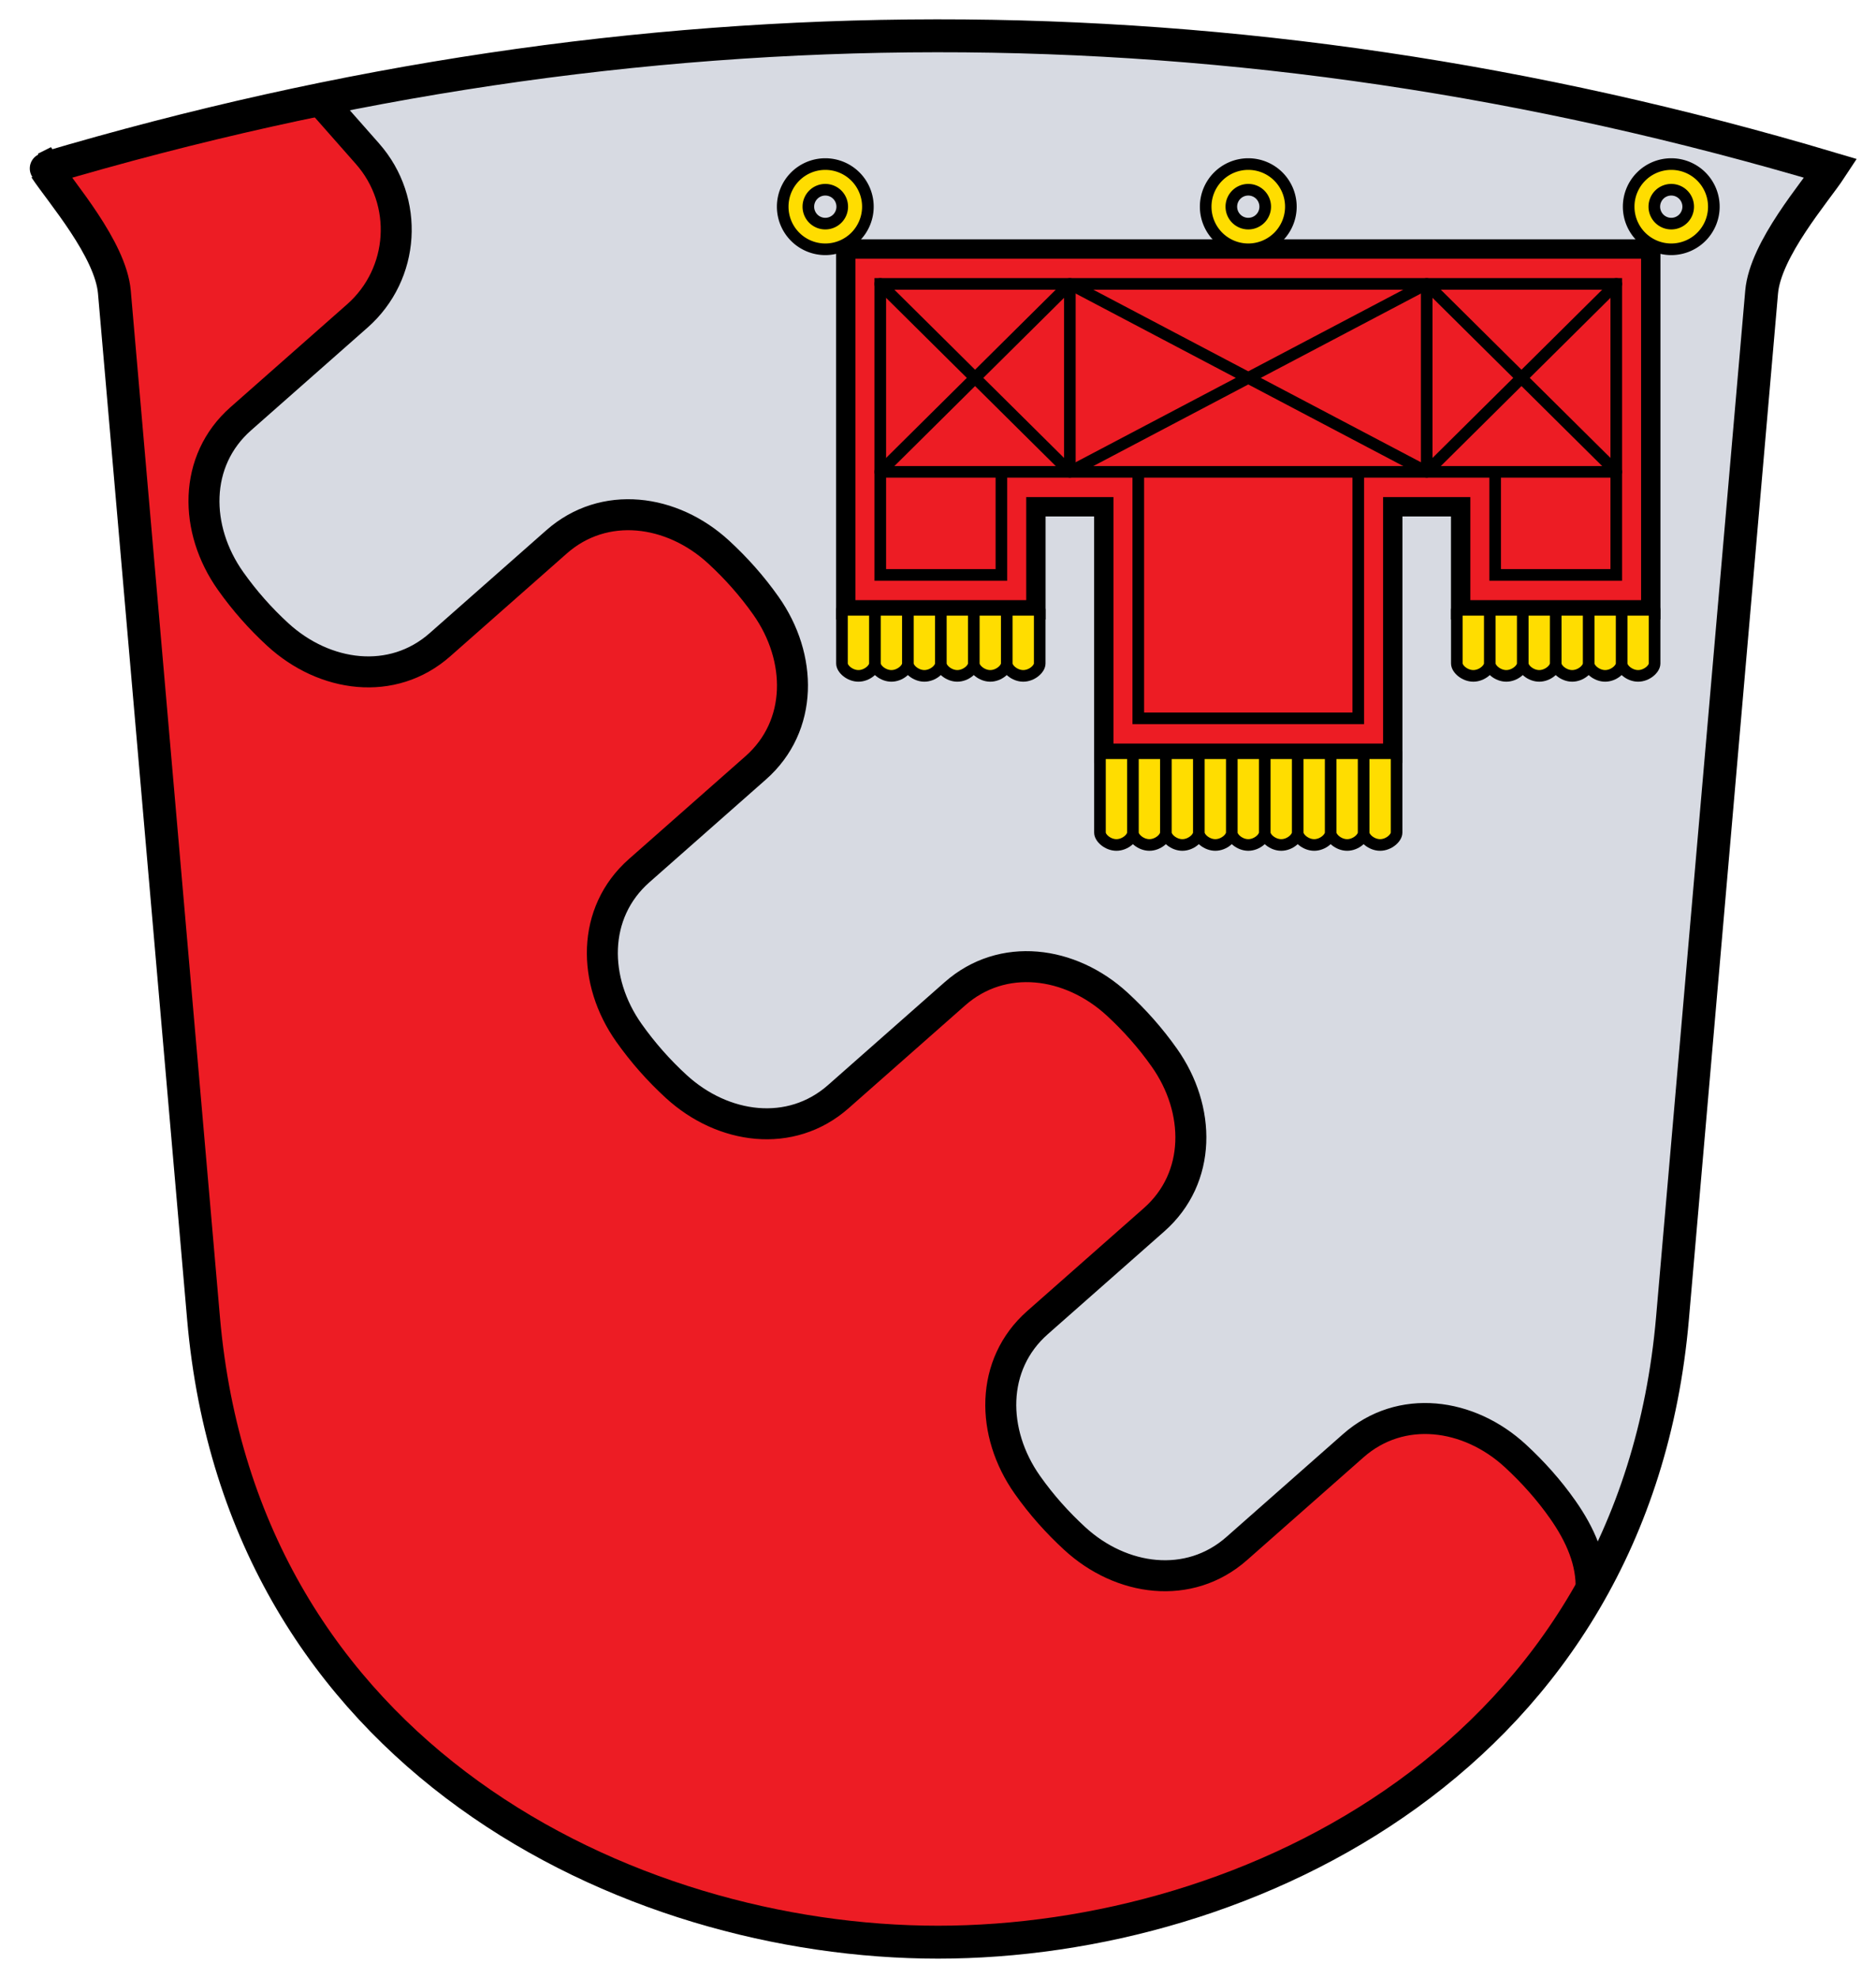 <?xml version="1.0" encoding="UTF-8" standalone="no"?>
<svg
   inkscape:version="1.1.1 (3bf5ae0d25, 2021-09-20)"
   sodipodi:docname="CoA Weiler-Simmerberg.svg"
   id="svg2130"
   version="1.1"
   viewBox="0 0 484.544 510.708"
   height="510.708"
   width="484.544"
   xmlns:inkscape="http://www.inkscape.org/namespaces/inkscape"
   xmlns:sodipodi="http://sodipodi.sourceforge.net/DTD/sodipodi-0.dtd"
   xmlns="http://www.w3.org/2000/svg"
   xmlns:svg="http://www.w3.org/2000/svg">
  <defs
     id="defs2124" />
  <sodipodi:namedview
     inkscape:pagecheckerboard="false"
     fit-margin-bottom="5"
     fit-margin-right="5"
     fit-margin-left="5"
     fit-margin-top="5"
     lock-margins="true"
     units="px"
     inkscape:snap-smooth-nodes="true"
     inkscape:snap-object-midpoints="true"
     inkscape:window-maximized="1"
     inkscape:window-y="-11"
     inkscape:window-x="-11"
     inkscape:window-height="1506"
     inkscape:window-width="2560"
     showgrid="false"
     inkscape:document-rotation="0"
     inkscape:current-layer="layer1"
     inkscape:document-units="px"
     inkscape:cy="255.33333"
     inkscape:cx="242"
     inkscape:zoom="1.5"
     inkscape:pageshadow="2"
     inkscape:pageopacity="0"
     borderopacity="1.0"
     bordercolor="#666666"
     pagecolor="#333333"
     id="base"
     showguides="true"
     inkscape:guide-bbox="true"
     inkscape:snap-intersection-paths="true"
     inkscape:object-paths="true"
     inkscape:snap-grids="false"
     inkscape:snap-global="true"
     inkscape:lockguides="false"
     guidecolor="#00ffff"
     guideopacity="0.498"
     inkscape:snap-midpoints="true" />
  <g
     id="layer1"
     inkscape:groupmode="layer"
     inkscape:label="weiler-simmerberg"
     transform="translate(-51.352,-32.761)">
    <g
       id="g29824"
       inkscape:label="coa">
      <path
         style="opacity:1;fill:#d7dae2;fill-opacity:1;stroke:none;stroke-width:8.5;stroke-linecap:butt;stroke-linejoin:miter;stroke-miterlimit:4;stroke-dasharray:none"
         d="M 63.043,76.25 C 66.99,82.267 79.929,97.05 80.895,108.171 L 103.926,373.176 c 9.825,113.057 109.583,161.044 189.7,161.044 80.117,0 179.875,-47.987 189.7,-161.044 l 23.03,-265.004 c 0.966,-11.121 13.905,-25.904 17.853,-31.921 -154.231,-45.928 -307.947,-45.404 -461.167,0 z"
         id="path23792"
         sodipodi:nodetypes="csszsscc"
         inkscape:label="coa-0" />
      <path
         id="path20126"
         style="opacity:1;fill:#ed1c24;fill-opacity:1;stroke:#000000;stroke-width:8;stroke-linecap:round;stroke-linejoin:round;stroke-miterlimit:4;stroke-dasharray:none"
         d="M 134.014,58.574 C 110.345,63.438 86.688,69.243 63.043,76.25 c 3.948,6.017 16.885,20.801 17.852,31.922 l 23.031,265.004 c 9.825,113.057 109.584,161.043 189.701,161.043 60.955,0 133.235,-27.817 168.672,-90.895 0.3,-7.368 -2.761,-14.315 -7.336,-20.824 -3.621,-5.152 -7.732,-9.713 -12.203,-13.838 -12.043,-11.11 -29.584,-13.466 -41.873,-2.629 l -30.113,26.557 c -12.289,10.837 -29.825,8.475 -41.873,-2.629 -4.401,-4.056 -8.51,-8.601 -12.203,-13.838 -9.443,-13.39 -9.662,-31.036 2.627,-41.873 l 30.113,-26.557 c 12.289,-10.837 12.094,-28.499 2.629,-41.873 -3.598,-5.084 -7.676,-9.685 -12.203,-13.838 -12.074,-11.076 -29.584,-13.466 -41.873,-2.629 l -30.113,26.557 c -12.289,10.837 -29.794,8.442 -41.873,-2.629 -4.553,-4.173 -8.623,-8.783 -12.203,-13.838 -9.47,-13.371 -9.662,-31.036 2.627,-41.873 l 30.113,-26.555 c 12.289,-10.837 12.082,-28.491 2.629,-41.873 -3.651,-5.169 -7.75,-9.742 -12.203,-13.84 -12.056,-11.095 -29.584,-13.464 -41.873,-2.627 l -30.113,26.555 c -12.289,10.837 -29.794,8.443 -41.873,-2.627 -4.562,-4.18 -8.629,-8.794 -12.203,-13.84 -9.471,-13.37 -9.662,-31.036 2.627,-41.873 l 30.113,-26.555 c 12.289,-10.837 13.467,-29.585 2.629,-41.873 L 134.068,58.625 c -0.017,-0.019 -0.038,-0.032 -0.055,-0.051 z"
         inkscape:label="field2"
         sodipodi:nodetypes="scccscssssssccssccssccssssssccscss" />
      <path
         style="opacity:1;fill:none;fill-opacity:1;stroke:#000000;stroke-width:8.5;stroke-linecap:butt;stroke-linejoin:miter;stroke-miterlimit:4;stroke-dasharray:none"
         d="M 63.043,76.25 C 66.99,82.267 79.929,97.05 80.895,108.171 L 103.926,373.176 c 9.825,113.057 109.583,161.044 189.7,161.044 80.117,0 179.875,-47.987 189.7,-161.044 l 23.03,-265.004 c 0.966,-11.121 13.905,-25.904 17.853,-31.921 -154.231,-45.928 -307.947,-45.404 -461.167,0 z"
         id="path27377"
         sodipodi:nodetypes="csszsscc"
         inkscape:label="coa-f" />
      <g
         id="g17827"
         inkscape:label="gonfanon">
        <path
           style="fill:#ed1c24;fill-opacity:1;stroke:#000000;stroke-width:5;stroke-linejoin:miter;stroke-miterlimit:4;stroke-dasharray:none"
           d="M 477.721,97.05 V 190.215 h -49.102 v -26.603 h -17.535 v 63.637 H 336.444 V 163.612 H 318.909 V 190.215 H 269.807 V 97.05 Z"
           id="path11095"
           sodipodi:nodetypes="ccccccccccccc"
           inkscape:label="gonfanon-0" />
        <path
           id="path11097"
           style="color:#000000;fill:#ffdd00;fill-opacity:1;stroke:#000000;stroke-width:3;stroke-linecap:round;stroke-linejoin:round;stroke-miterlimit:4;stroke-dasharray:none"
           d="m 436.145,190.215 v 13.854 c 0,1.401 -2.031,3.2 -4.256,3.2 -2.226,0 -4.256,-1.8 -4.256,-3.2 V 190.215 Z m 8.513,0 v 13.854 c 0,1.401 -2.031,3.2 -4.256,3.2 -2.226,0 -4.256,-1.8 -4.256,-3.2 V 190.215 Z m 8.513,0 v 13.854 c 0,1.401 -2.031,3.2 -4.256,3.2 -2.226,0 -4.256,-1.8 -4.256,-3.2 V 190.215 Z m 8.513,0 v 13.854 c 0,1.401 -2.031,3.2 -4.256,3.2 -2.226,0 -4.256,-1.8 -4.256,-3.2 V 190.215 Z m 8.513,0 v 13.854 c 0,1.401 -2.031,3.2 -4.256,3.2 -2.226,0 -4.256,-1.8 -4.256,-3.2 V 190.215 Z m 8.513,0 v 13.854 c 0,1.401 -2.031,3.2 -4.256,3.2 -2.226,0 -4.256,-1.8 -4.256,-3.2 V 190.215 Z m -75.15,37.035 v 20.479 c 0,1.401 2.031,3.2 4.256,3.2 2.226,0 4.256,-1.8 4.256,-3.2 V 227.25 Z m -8.513,0 v 20.479 c 0,1.401 2.031,3.2 4.256,3.2 2.226,0 4.256,-1.8 4.256,-3.2 V 227.25 Z m -8.513,0 v 20.479 c 0,1.401 2.031,3.2 4.256,3.2 2.226,0 4.256,-1.8 4.256,-3.2 V 227.25 Z m -8.513,0 v 20.479 c 0,1.401 2.031,3.2 4.256,3.2 2.226,0 4.256,-1.8 4.256,-3.2 V 227.25 Z m -8.513,0 v 20.479 c 0,1.401 2.031,3.2 4.256,3.2 2.226,0 4.256,-1.8 4.256,-3.2 V 227.25 Z m -8.513,0 v 20.479 c 0,1.401 2.031,3.2 4.256,3.2 2.226,0 4.256,-1.8 4.256,-3.2 V 227.25 Z m -8.513,0 v 20.479 c 0,1.401 2.031,3.2 4.256,3.2 2.226,0 4.256,-1.8 4.256,-3.2 V 227.25 Z m -8.513,0 v 20.479 c 0,1.401 2.031,3.2 4.256,3.2 2.226,0 4.256,-1.8 4.256,-3.2 V 227.25 Z m -8.513,0 v 20.479 c 0,1.401 2.031,3.2 4.256,3.2 2.226,0 4.256,-1.8 4.256,-3.2 V 227.25 Z m -24.073,-37.035 v 13.854 c 0,1.401 2.031,3.2 4.256,3.2 2.226,0 4.256,-1.8 4.256,-3.2 V 190.215 Z m -8.513,0 v 13.854 c 0,1.401 2.031,3.2 4.256,3.2 2.226,0 4.256,-1.8 4.256,-3.2 V 190.215 Z m -8.513,0 v 13.854 c 0,1.401 2.031,3.2 4.256,3.2 2.226,0 4.256,-1.8 4.256,-3.2 V 190.215 Z m -8.513,0 v 13.854 c 0,1.401 2.031,3.2 4.256,3.2 2.226,0 4.256,-1.8 4.256,-3.2 V 190.215 Z m -8.513,0 v 13.854 c 0,1.401 2.031,3.2 4.256,3.2 2.226,0 4.256,-1.8 4.256,-3.2 V 190.215 Z m -8.513,0 v 13.854 c 0,1.401 2.031,3.2 4.256,3.2 2.226,0 4.256,-1.8 4.256,-3.2 V 190.215 Z"
           inkscape:label="gonfanon-o" />
        <g
           id="g13899"
           inkscape:label="gonfanon-d"
           style="display:inline">
          <path
             id="path13594"
             style="opacity:1;fill:none;fill-opacity:1;stroke:#000000;stroke-width:3;stroke-linecap:round;stroke-linejoin:round;stroke-miterlimit:4;stroke-dasharray:none"
             d="m 468.81,154.596 -48.958,-48.529 -92.175,48.529 -48.959,-48.529 m 0,48.529 48.959,-48.529 92.175,48.529 48.958,-48.529"
             inkscape:label="gonfanon-do" />
          <path
             id="rect13477"
             style="opacity:1;fill:none;stroke:#000000;stroke-width:3;stroke-linecap:butt;stroke-miterlimit:4;stroke-dasharray:none"
             d="m 327.676,106.066 h 92.175 v 48.529 h -92.175 z m 92.175,0 h 48.958 v 48.529 h -48.958 z m -141.134,0 h 48.959 v 48.529 h -48.959 z m 0,0 c 0,25.044 0,50.089 0,75.133 10.427,0 20.854,0 31.281,0 0,-8.868 0,-17.736 0,-26.604 11.785,0 23.57,0 35.355,0 0,21.213 0,42.426 0,63.639 18.94,0 37.88,0 56.82,0 0,-21.213 0,-42.426 0,-63.639 11.785,0 23.57,0 35.355,0 0,8.868 0,17.736 0,26.604 10.427,0 20.854,0 31.281,0 0,-25.044 0,-50.089 0,-75.133 -63.364,0 -126.728,0 -190.092,0 z"
             inkscape:label="gonfanon-d0" />
        </g>
        <path
           id="path16466"
           style="opacity:1;fill:#ffdd00;fill-opacity:1;stroke:#000000;stroke-width:3;stroke-linecap:butt;stroke-linejoin:round;stroke-miterlimit:4;stroke-dasharray:none"
           d="m 264.514,75.125 a 11,11 0 0 0 -11,11 11,11 0 0 0 11,11 11,11 0 0 0 11,-11 11,11 0 0 0 -11,-11 z m 0,6.625 a 4.375,4.375 0 0 1 4.375,4.375 4.375,4.375 0 0 1 -4.375,4.375 4.375,4.375 0 0 1 -4.375,-4.375 4.375,4.375 0 0 1 4.375,-4.375 z m 218.5,-6.625 a 11,11 0 0 0 -11,11 11,11 0 0 0 11,11 11,11 0 0 0 11,-11 11,11 0 0 0 -11,-11 z m 0,6.625 a 4.375,4.375 0 0 1 4.375,4.375 4.375,4.375 0 0 1 -4.375,4.375 4.375,4.375 0 0 1 -4.375,-4.375 4.375,4.375 0 0 1 4.375,-4.375 z m -109.25,-6.625 a 11,11 0 0 0 -11,11 11,11 0 0 0 11,11 11,11 0 0 0 11,-11 11,11 0 0 0 -11,-11 z m 0,6.625 a 4.375,4.375 0 0 1 4.375,4.375 4.375,4.375 0 0 1 -4.375,4.375 4.375,4.375 0 0 1 -4.375,-4.375 4.375,4.375 0 0 1 4.375,-4.375 z"
           inkscape:label="rings" />
      </g>
    </g>
  </g>
</svg>
